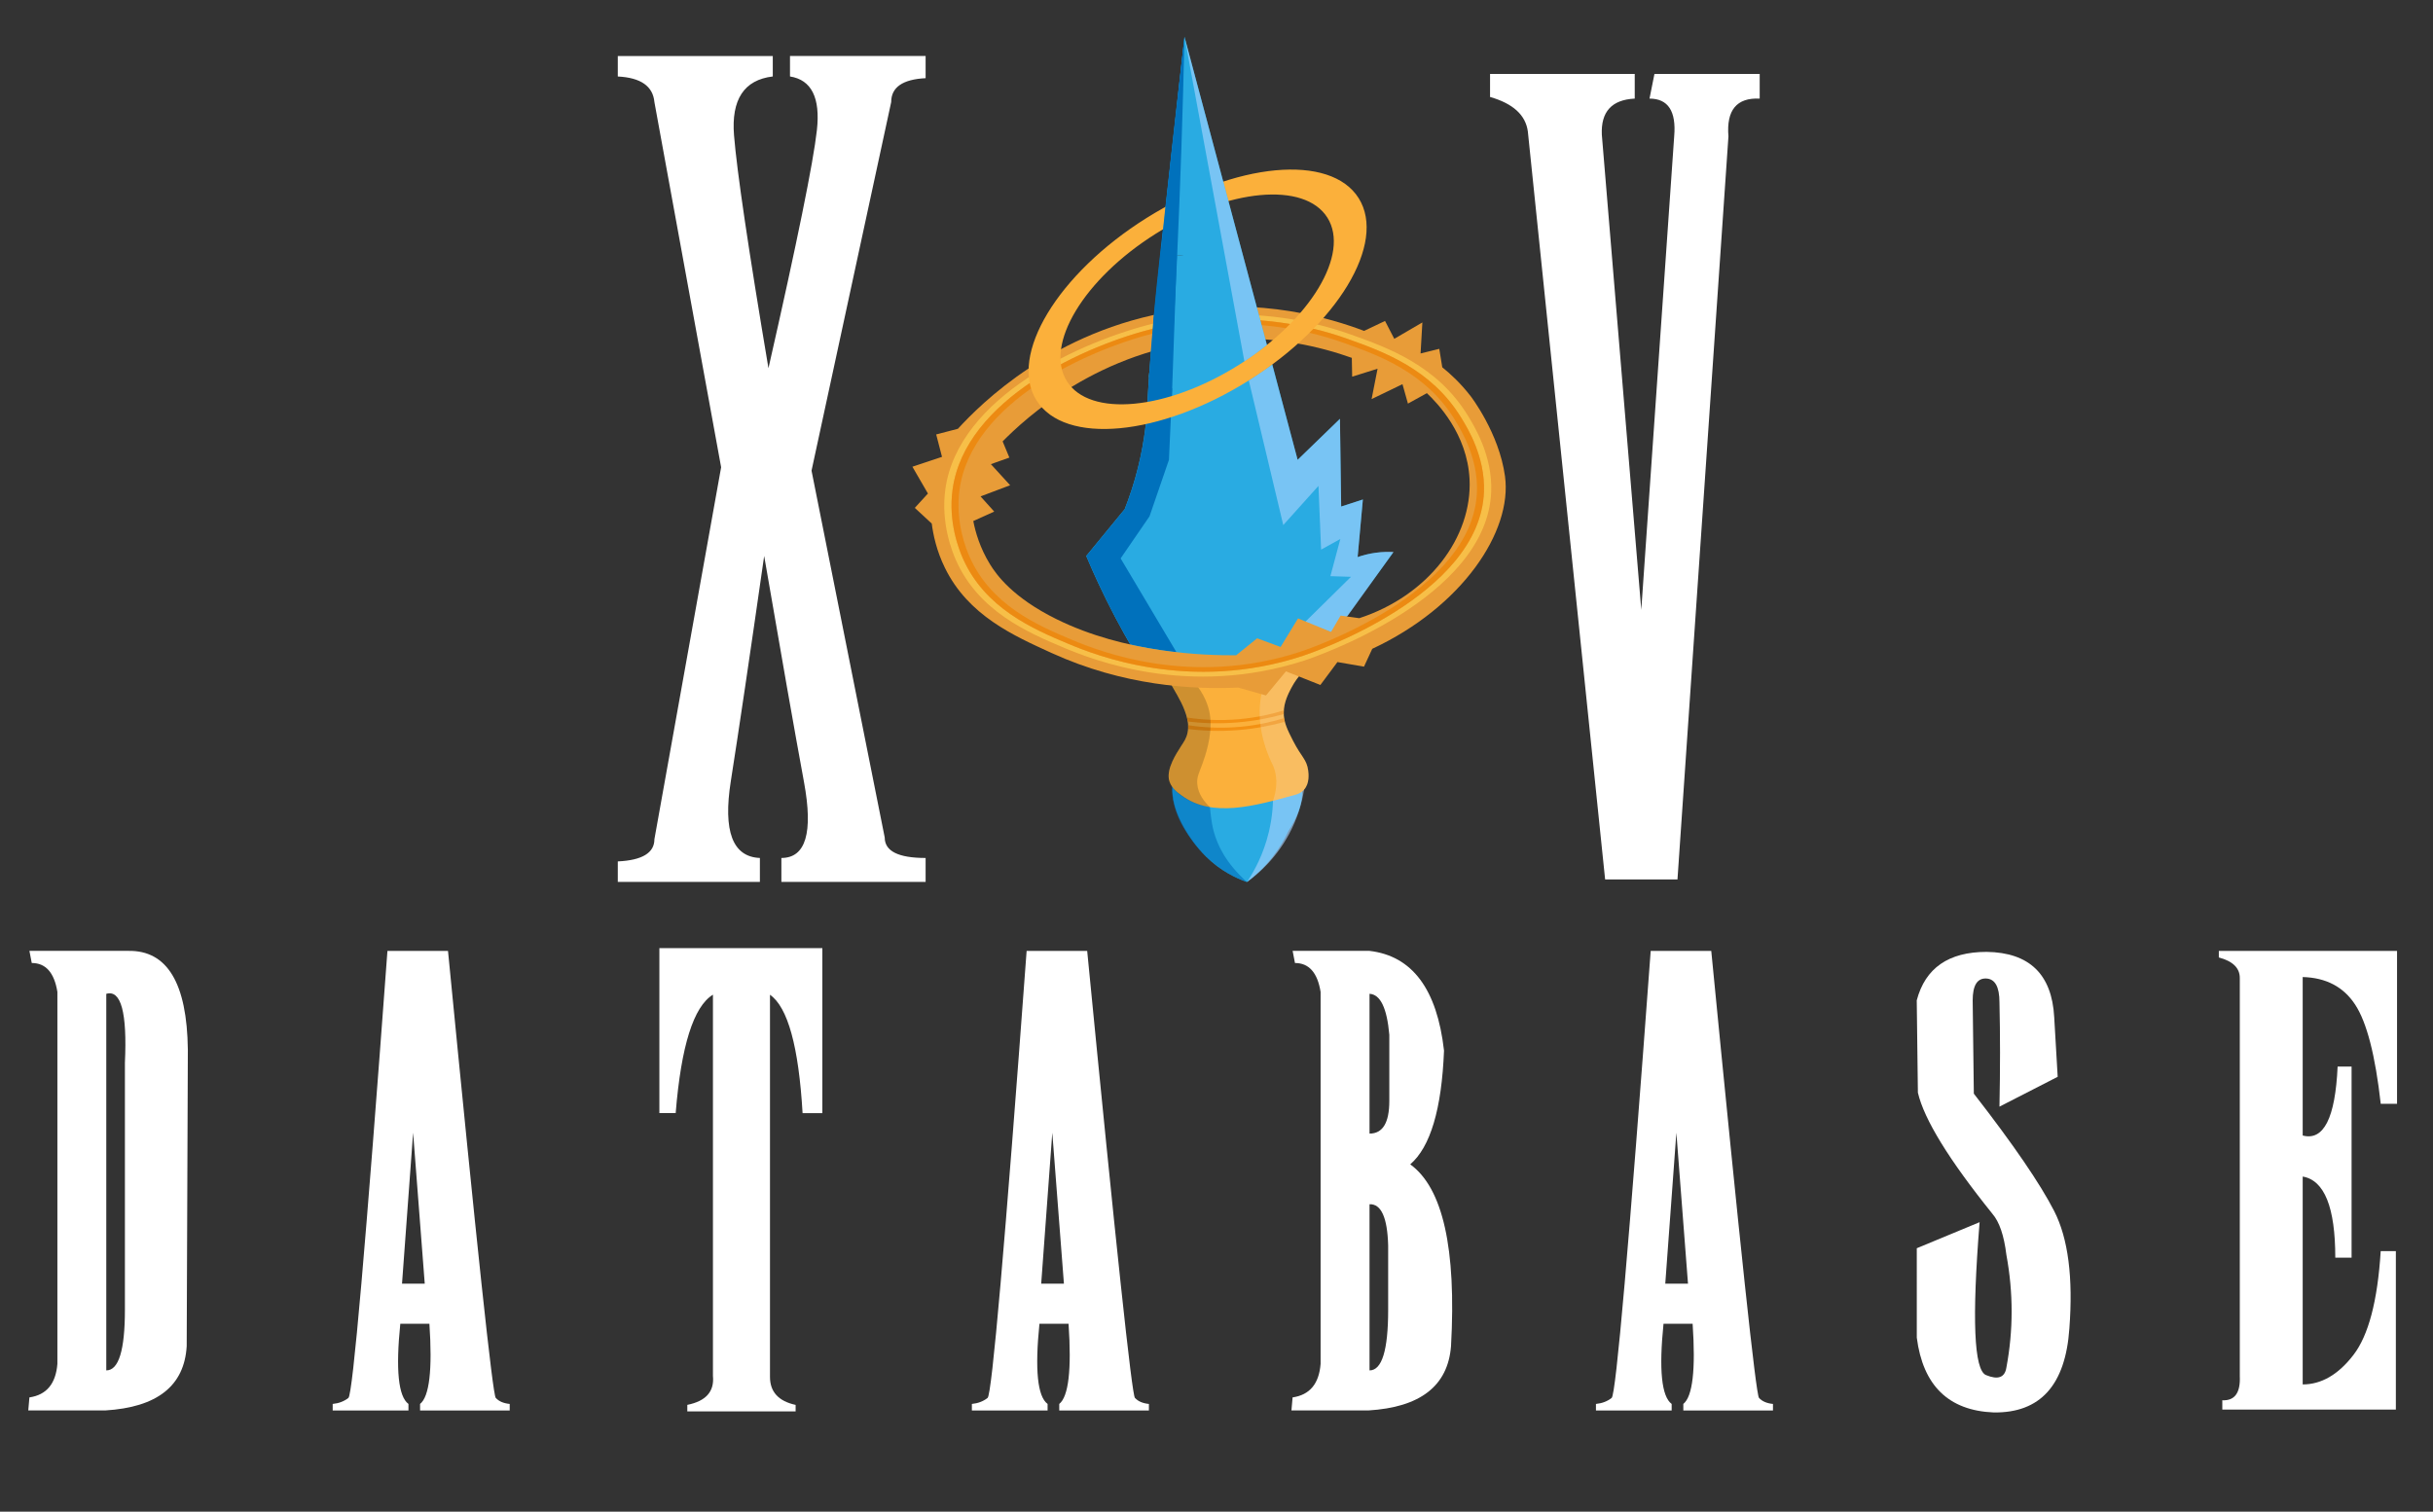 <?xml version="1.0" encoding="utf-8"?>
<!-- Generator: Adobe Illustrator 25.4.1, SVG Export Plug-In . SVG Version: 6.00 Build 0)  -->
<svg version="1.1" id="Ebene_1" xmlns="http://www.w3.org/2000/svg" xmlns:xlink="http://www.w3.org/1999/xlink" x="0px" y="0px"
	 viewBox="0 0 635.94 395.21" style="enable-background:new 0 0 635.94 395.21;" xml:space="preserve">
<rect x="0" y="0" width="635.94" height="395.21" fill="#333333" stroke="none"/>
<style type="text/css">
	.st0{clip-path:url(#SVGID_00000139282627727125213690000007985141826112590748_);}
	.st1{clip-path:url(#SVGID_00000071542081149316551330000003710637604006329753_);}
	.st2{clip-path:url(#SVGID_00000040532994714291678970000016876627480149577383_);fill:#29ABE2;}
	.st3{opacity:0.63;clip-path:url(#SVGID_00000040532994714291678970000016876627480149577383_);}
	.st4{clip-path:url(#SVGID_00000133524901656547180620000003837056005398891419_);fill:#A6D3FF;}
	.st5{clip-path:url(#SVGID_00000037663958120835812940000017366046226487837100_);fill:#0071BC;}
	.st6{clip-path:url(#SVGID_00000040532994714291678970000016876627480149577383_);fill:#FBB03B;}
	.st7{opacity:0.67;clip-path:url(#SVGID_00000040532994714291678970000016876627480149577383_);}
	.st8{clip-path:url(#SVGID_00000076575409994947254230000002018669968270483887_);fill:#EF8200;}
	.st9{clip-path:url(#SVGID_00000111179609117809974940000003320541354463272089_);fill:#EF8200;}
	.st10{opacity:0.18;clip-path:url(#SVGID_00000040532994714291678970000016876627480149577383_);}
	.st11{clip-path:url(#SVGID_00000152981493414334204210000003779771762590043548_);}
	.st12{opacity:0.21;clip-path:url(#SVGID_00000040532994714291678970000016876627480149577383_);}
	.st13{clip-path:url(#SVGID_00000154388602495404185580000016685925665356858556_);fill:#F2F2F2;}
	.st14{clip-path:url(#SVGID_00000003065331713914862750000016110922663539118764_);fill:#A6D3FF;}
	.st15{clip-path:url(#SVGID_00000040532994714291678970000016876627480149577383_);fill:#0071BC;}
	.st16{clip-path:url(#SVGID_00000040532994714291678970000016876627480149577383_);fill:#E89C38;}
	.st17{clip-path:url(#SVGID_00000065047657834862823670000016187746645712952463_);fill:#FFD150;}
	.st18{clip-path:url(#SVGID_00000051346298955110138170000015898468926922203314_);fill:#EF8200;}
	.st19{clip-path:url(#SVGID_00000067223946715394635430000018171342205547533457_);fill:#A6D3FF;}
	.st20{fill:#FFFFFF;}
</style>
<g id="Vektor-Smartobjekt_00000103984534596834789090000009985364563509020075_">
	<g>
		<defs>
			<rect id="SVGID_1_" x="238.47" y="9.61" width="155.1" height="221"/>
		</defs>
		<clipPath id="SVGID_00000145051229993085462390000016025752592784652420_">
			<use xlink:href="#SVGID_1_"  style="overflow:visible;"/>
		</clipPath>
		<g style="clip-path:url(#SVGID_00000145051229993085462390000016025752592784652420_);">
			<defs>
				<rect id="SVGID_00000168819189107933564970000014068067086262831037_" x="238.47" y="9.61" width="155.1" height="221"/>
			</defs>
			<clipPath id="SVGID_00000065037365271750518220000012503192283543221141_">
				<use xlink:href="#SVGID_00000168819189107933564970000014068067086262831037_"  style="overflow:visible;"/>
			</clipPath>
			<g style="clip-path:url(#SVGID_00000065037365271750518220000012503192283543221141_);">
				<defs>
					<rect id="SVGID_00000013172048829251208380000003750769001371429777_" x="238.47" y="9.61" width="155.1" height="221"/>
				</defs>
				<clipPath id="SVGID_00000072257094320664037090000010223151831640270510_">
					<use xlink:href="#SVGID_00000013172048829251208380000003750769001371429777_"  style="overflow:visible;"/>
				</clipPath>
				<path style="clip-path:url(#SVGID_00000072257094320664037090000010223151831640270510_);fill:#29ABE2;" d="M307.48,202.4
					c-3.49,6.54,2.78,16.61,7.8,21.58c3.76,3.73,7.86,5.63,10.64,6.62c1.94-1.45,4.38-3.58,6.72-6.57c1.91-2.45,3.24-4.81,4.14-6.75
					c1.67-2.58,5.17-8.73,2.77-13.86c0,0-0.28-0.61-0.66-1.15C334.56,196,312.45,193.07,307.48,202.4"/>
				<path style="clip-path:url(#SVGID_00000072257094320664037090000010223151831640270510_);fill:#29ABE2;" d="M300.01,103.57
					c-0.17,2.9-0.23,4.29-0.28,4.9c-0.39,4.61-1.35,11.6-3.94,19.58c-0.71,2.19-1.38,3.95-1.81,5.05
					c-3.35,4.09-6.7,8.18-10.06,12.26c1,2.37,2.07,4.78,3.21,7.24c2.85,6.09,5.84,11.71,8.85,16.85c3.93,0.89,8.2,1.69,12.78,2.33
					c5.39,0.75,10.43,1.17,15.06,1.37c2.15-0.2,4.3-0.41,6.45-0.61c2.59-0.71,5.18-1.42,7.77-2.13c2.08-0.27,4.16-0.54,6.24-0.82
					c1.35-1.11,2.7-2.21,4.06-3.32c5.27-7.28,10.55-14.56,15.83-21.84c-1.22-0.1-2.73-0.13-4.44,0.07c-1.97,0.23-3.62,0.7-4.88,1.15
					c0.46-5.02,0.92-10.04,1.37-15.06c-1.89,0.61-3.78,1.23-5.67,1.84c-0.11-7.64-0.21-15.29-0.32-22.93
					c-3.69,3.57-7.37,7.15-11.06,10.72c-2.63-9.91-5.25-19.82-7.88-29.74c-3.27,1.98-8.36,4.56-15.03,6.05
					c-6.53,1.46-12.11,1.34-15.88,0.96C300.3,98.88,300.17,100.99,300.01,103.57"/>
				<g style="opacity:0.63;clip-path:url(#SVGID_00000072257094320664037090000010223151831640270510_);">
					<g>
						<defs>
							<rect id="SVGID_00000000935140939611907330000012254079048563027384_" x="325.93" y="205.33" width="15.09" height="25.27"/>
						</defs>
						<clipPath id="SVGID_00000102508515081575734950000002408558983277306759_">
							<use xlink:href="#SVGID_00000000935140939611907330000012254079048563027384_"  style="overflow:visible;"/>
						</clipPath>
						<path style="clip-path:url(#SVGID_00000102508515081575734950000002408558983277306759_);fill:#A6D3FF;" d="M325.93,230.61
							c1.87-2.8,4.32-7.21,5.72-13.08c1.01-4.22,1.18-7.94,1.08-10.76c2.76-0.48,5.52-0.95,8.29-1.43
							c-0.38,2.95-1.27,7.03-3.43,11.45C334.03,224.09,328.87,228.47,325.93,230.61"/>
					</g>
				</g>
				<g style="opacity:0.63;clip-path:url(#SVGID_00000072257094320664037090000010223151831640270510_);">
					<g>
						<defs>
							<rect id="SVGID_00000091016892165470102460000012658459690344151725_" x="306.27" y="203.52" width="19.66" height="27.09"/>
						</defs>
						<clipPath id="SVGID_00000125598444837172811480000008966111850034002848_">
							<use xlink:href="#SVGID_00000091016892165470102460000012658459690344151725_"  style="overflow:visible;"/>
						</clipPath>
						<path style="clip-path:url(#SVGID_00000125598444837172811480000008966111850034002848_);fill:#0071BC;" d="M313.8,204.81
							c3.07,2.41,1.96,6.97,3.45,12.56c0.91,3.4,3.04,8.17,8.68,13.23c-1.09-0.38-2.55-0.97-4.18-1.85
							c-1.66-0.9-6.47-3.7-10.48-9.43c-1.67-2.39-4.14-6-4.82-11.26c-0.22-1.7-0.2-3.14-0.13-4.16
							C308.47,203.42,311.6,203.09,313.8,204.81"/>
					</g>
				</g>
				<path style="clip-path:url(#SVGID_00000072257094320664037090000010223151831640270510_);fill:#FBB03B;" d="M304.88,174.88
					c-1.05,2.02,4.02,7.1,5.42,12.93c0.19,0.8,0.44,2.13,0.12,3.7c-0.32,1.59-1.05,2.54-1.72,3.58c-1.34,2.09-3.69,5.73-3.16,8.66
					c0.37,2.05,2.08,3.33,3.41,4.29c7.95,5.76,18.77,2.76,29.58-0.25c0.48-0.13,1.5-0.43,2.31-1.32c1.51-1.67,1.2-4.22,1.08-5.1
					c-0.4-2.9-1.73-3.36-3.92-7.65c-1.52-2.97-2.51-4.92-2.45-7.55c0.06-2.61,1.13-4.67,1.89-6.16c2-3.89,4.06-4.79,3.7-5.67
					c-0.7-1.73-8.63,1.81-19.33,1.67C312.17,175.88,305.93,172.85,304.88,174.88"/>
				<g style="opacity:0.67;clip-path:url(#SVGID_00000072257094320664037090000010223151831640270510_);">
					<g>
						<defs>
							<rect id="SVGID_00000125591963610270126580000017621024551661228444_" x="310.25" y="185.72" width="25.31" height="3.36"/>
						</defs>
						<clipPath id="SVGID_00000071523526215980333480000010710510393511560635_">
							<use xlink:href="#SVGID_00000125591963610270126580000017621024551661228444_"  style="overflow:visible;"/>
						</clipPath>
						<path style="clip-path:url(#SVGID_00000071523526215980333480000010710510393511560635_);fill:#EF8200;" d="M310.25,187.59
							c3.61,0.55,8.32,0.92,13.79,0.42c4.55-0.42,8.44-1.33,11.52-2.28c-0.01,0.14-0.02,0.28-0.02,0.43c0,0.19,0,0.37,0,0.54
							c-3.31,0.93-7.43,1.79-12.2,2.18c-4.99,0.41-9.36,0.18-12.87-0.24c-0.03-0.16-0.06-0.33-0.09-0.5
							C310.34,187.95,310.29,187.76,310.25,187.59"/>
					</g>
				</g>
				<g style="opacity:0.67;clip-path:url(#SVGID_00000072257094320664037090000010223151831640270510_);">
					<g>
						<defs>
							<rect id="SVGID_00000153694413674339007920000000350980995477616830_" x="310.55" y="187.76" width="25.28" height="3.33"/>
						</defs>
						<clipPath id="SVGID_00000093157845721630620920000005709354921572825782_">
							<use xlink:href="#SVGID_00000153694413674339007920000000350980995477616830_"  style="overflow:visible;"/>
						</clipPath>
						<path style="clip-path:url(#SVGID_00000093157845721630620920000005709354921572825782_);fill:#EF8200;" d="M310.57,189.6
							c3.57,0.55,8.25,0.91,13.67,0.41c4.5-0.41,8.34-1.32,11.4-2.26c0.02,0.14,0.05,0.29,0.08,0.44c0.04,0.18,0.07,0.35,0.12,0.51
							c-3.33,0.93-7.47,1.8-12.28,2.18c-5.04,0.4-9.45,0.16-13-0.27c0.01-0.14,0.02-0.29,0.03-0.44
							C310.58,189.97,310.58,189.78,310.57,189.6"/>
					</g>
				</g>
				<g style="opacity:0.18;clip-path:url(#SVGID_00000072257094320664037090000010223151831640270510_);">
					<g>
						<defs>
							<rect id="SVGID_00000070815356814936215020000010081689932853206420_" x="305.5" y="179.11" width="10.93" height="31.9"/>
						</defs>
						<clipPath id="SVGID_00000065788276878880263880000009998794925621960110_">
							<use xlink:href="#SVGID_00000070815356814936215020000010081689932853206420_"  style="overflow:visible;"/>
						</clipPath>
						<path style="clip-path:url(#SVGID_00000065788276878880263880000009998794925621960110_);" d="M312.95,179.35
							c2.46,3.32,3.14,6.18,3.36,7.95c0.62,5.03-1.37,10.58-1.97,12.26c-0.88,2.45-1.57,3.53-1.39,5.47
							c0.24,2.62,1.88,4.64,3.3,5.98c-1.74-0.23-3.09-0.67-3.99-1.04c-2.92-1.17-6.06-3.44-6.59-5.72
							c-0.27-1.14-0.14-2.26-0.14-2.26c0.03-0.22,0.09-0.65,0.33-1.43c0.12-0.39,0.54-1.66,1.53-3.38c0.34-0.59,0.91-1.51,1.52-2.42
							c0.21-0.32,0.38-0.55,0.59-0.92c0.1-0.18,0.58-1.04,0.85-1.92c0.52-1.73,0.14-3.34-0.11-4.39c-0.21-0.91-0.49-1.59-0.66-2.01
							c-0.57-1.38-1.59-3.56-3.36-6.41C308.46,179.19,310.7,179.27,312.95,179.35"/>
					</g>
				</g>
				<g style="opacity:0.21;clip-path:url(#SVGID_00000072257094320664037090000010223151831640270510_);">
					<g>
						<defs>
							<rect id="SVGID_00000018945747592831649580000010232337990069588410_" x="329.27" y="173.59" width="12.78" height="35.77"/>
						</defs>
						<clipPath id="SVGID_00000013191667425310416490000004639735305700728204_">
							<use xlink:href="#SVGID_00000018945747592831649580000010232337990069588410_"  style="overflow:visible;"/>
						</clipPath>
						<path style="clip-path:url(#SVGID_00000013191667425310416490000004639735305700728204_);fill:#F2F2F2;" d="M332.74,209.36
							c2.88-0.79,4.94-1.35,5.72-1.54c0.11-0.03,0.42-0.1,0.81-0.27c0.24-0.1,0.71-0.3,1.18-0.7c0.11-0.09,0.62-0.53,1.02-1.3
							c0.4-0.77,0.48-1.45,0.54-2.1c0.13-1.38-0.12-2.46-0.23-2.87c-0.29-1.09-0.75-1.86-1.15-2.52c-0.34-0.57-0.44-0.64-1.03-1.56
							c-0.52-0.81-0.87-1.44-1.11-1.86c-1.07-1.89-1.71-3.35-1.96-3.94c-0.33-0.78-0.5-1.25-0.64-1.76
							c-0.25-0.94-0.31-1.65-0.33-1.85c-0.01-0.08-0.06-0.83,0.02-1.69c0.07-0.7,0.3-2.14,1.27-4.26c0.55-1.2,1.46-2.87,2.94-4.68
							c-1.13-2.3-3.81-3.42-6.22-2.62c-2.38,0.79-3.86,3.23-3.45,5.73c-0.96,3.74-0.94,6.83-0.78,8.85
							c0.36,4.42,1.81,8.15,2.41,9.57c0.78,1.86,1.15,2.21,1.5,3.58C334.03,204.6,333.42,207.41,332.74,209.36"/>
					</g>
				</g>
				<g style="opacity:0.63;clip-path:url(#SVGID_00000072257094320664037090000010223151831640270510_);">
					<g>
						<defs>
							<rect id="SVGID_00000159450675788992610780000009589860442398513592_" x="326.42" y="95.32" width="37.84" height="69.97"/>
						</defs>
						<clipPath id="SVGID_00000120552266686340813870000006248822178262752445_">
							<use xlink:href="#SVGID_00000159450675788992610780000009589860442398513592_"  style="overflow:visible;"/>
						</clipPath>
						<path style="clip-path:url(#SVGID_00000120552266686340813870000006248822178262752445_);fill:#A6D3FF;" d="M332.52,95.32
							c2.22,8.3,4.44,16.6,6.66,24.9c3.69-3.57,7.37-7.15,11.06-10.72c0.11,7.64,0.21,15.29,0.32,22.93
							c1.89-0.61,3.78-1.23,5.67-1.84c-0.46,5.02-0.92,10.04-1.37,15.06c1.25-0.43,2.79-0.85,4.58-1.12
							c1.84-0.28,3.47-0.32,4.82-0.27c-4.03,5.63-8.07,11.25-12.1,16.88c-0.56,0.19-1.13,0.37-1.69,0.56l-2.51,3.58
							c-2.32-0.85-4.64-1.69-6.96-2.54c4.04-3.98,8.08-7.96,12.12-11.94c-1.79-0.06-3.59-0.12-5.38-0.17
							c0.87-3.24,1.74-6.48,2.6-9.72c-1.68,0.93-3.36,1.85-5.03,2.78c-0.23-5.55-0.46-11.11-0.69-16.66
							c-3.07,3.41-6.13,6.82-9.2,10.24c-3-12.59-6-25.18-9-37.77C328.46,98.11,330.49,96.71,332.52,95.32"/>
					</g>
				</g>
				<path style="clip-path:url(#SVGID_00000072257094320664037090000010223151831640270510_);fill:#0071BC;" d="M306.39,101.48
					c-0.28,6.25-0.57,12.5-0.85,18.74c-1.69,4.92-3.38,9.85-5.08,14.77c-2.52,3.67-5.03,7.33-7.55,11
					c4.86,8.17,9.72,16.35,14.59,24.52c-2.37-0.26-4.87-0.61-7.46-1.08c-1.58-0.28-3.11-0.59-4.59-0.92
					c-2.11-3.64-4.24-7.57-6.32-11.78c-1.94-3.93-3.67-7.73-5.2-11.37c3.35-4.09,6.7-8.18,10.06-12.26
					c1.47-3.73,2.91-8.14,4.01-13.17c0.8-3.61,1.3-6.99,1.6-10.04C301.86,107.09,304.12,104.28,306.39,101.48"/>
				<path style="clip-path:url(#SVGID_00000072257094320664037090000010223151831640270510_);fill:#E89C38;" d="M393.38,124.52
					c-1.55-11.34-8.98-20.95-8.98-20.95c-2.67-3.45-5.39-5.92-7.42-7.55l-0.78-4.82c-1.63,0.4-3.26,0.81-4.89,1.21
					c0.16-2.7,0.31-5.41,0.47-8.11c-2.45,1.43-4.89,2.85-7.34,4.28c-0.81-1.56-1.62-3.11-2.42-4.67c-1.82,0.87-3.64,1.74-5.47,2.6
					c-8.66-3.28-26.88-8.81-49.56-5.19c-31.51,5.02-50.73,24.36-56.61,30.78l-5.68,1.48c0.51,1.95,1.01,3.9,1.52,5.86
					c-2.58,0.86-5.16,1.72-7.74,2.58c1.35,2.34,2.7,4.67,4.06,7.01c-1.14,1.25-2.28,2.5-3.43,3.75c1.48,1.37,2.96,2.73,4.43,4.1
					c0.38,2.94,1.24,7.08,3.42,11.54c6.12,12.53,17.99,17.77,27.88,22.29c18.83,8.6,36.85,9.6,48.8,9.05
					c2.42,0.69,4.84,1.37,7.26,2.06c1.74-2.1,3.48-4.2,5.22-6.3l9,3.56c1.49-2,2.98-3.99,4.46-5.99c2.31,0.4,4.63,0.8,6.94,1.2
					l2.16-4.66C382.15,158.68,395.35,138.95,393.38,124.52 M323.1,171.32c-8.6,0.05-29.03-0.6-46.92-9.43
					c-11.5-5.67-15.73-11.65-17.36-14.28c-2.7-4.36-3.87-8.55-4.42-11.39c1.82-0.82,3.64-1.65,5.47-2.47
					c-1.19-1.32-2.38-2.65-3.57-3.97c2.58-0.97,5.16-1.95,7.73-2.92c-1.68-1.84-3.35-3.67-5.03-5.51c1.61-0.57,3.22-1.14,4.83-1.72
					c-0.59-1.41-1.17-2.82-1.76-4.23c5.85-5.93,25.22-24.03,55.25-26.6c15.53-1.33,28.22,1.98,36.02,4.76
					c0.03,1.64,0.06,3.28,0.09,4.92l6.64-2.08c-0.52,2.65-1.04,5.29-1.56,7.94c2.69-1.3,5.38-2.6,8.07-3.9
					c0.48,1.69,0.95,3.38,1.43,5.08c1.65-0.91,3.3-1.82,4.95-2.73c2.67,2.52,10.55,10.6,11.15,22.46
					c0.76,15.21-10.76,30.48-28.82,36.37c-1.63-0.23-3.25-0.45-4.88-0.68c-0.83,1.42-1.67,2.85-2.5,4.27
					c-2.88-1.18-5.76-2.35-8.63-3.53c-1.52,2.49-3.04,4.97-4.56,7.46c-2.04-0.75-4.09-1.5-6.13-2.26
					C326.74,168.36,324.92,169.84,323.1,171.32"/>
				<g style="opacity:0.67;clip-path:url(#SVGID_00000072257094320664037090000010223151831640270510_);">
					<g>
						<defs>
							<rect id="SVGID_00000016034087054180367800000015729602352787636651_" x="246.81" y="82.23" width="142.98" height="94.66"/>
						</defs>
						<clipPath id="SVGID_00000061432051883810282610000002304300182841245577_">
							<use xlink:href="#SVGID_00000016034087054180367800000015729602352787636651_"  style="overflow:visible;"/>
						</clipPath>
						<path style="clip-path:url(#SVGID_00000061432051883810282610000002304300182841245577_);fill:#FFD150;" d="M383.66,108.64
							c-8.04-13.13-21.02-17.77-30.54-21.17c-25.17-9-47.44-3.9-51.36-2.95c-19.02,4.62-51.3,19.14-54.66,43.38
							c-1.23,8.87,1.79,16.34,2.78,18.57c5.89,13.3,18.69,18.88,28.28,22.9c7.19,3.01,32.54,13.18,62.81,3.3
							c2.37-0.77,47.73-16.14,48.8-44.11C390.13,119.2,385.41,111.5,383.66,108.64 M387.88,128.58
							c-1.04,27.23-45.2,42.19-47.51,42.95c-29.47,9.62-54.15-0.28-61.15-3.21c-9.34-3.91-21.8-9.35-27.54-22.3
							c-0.96-2.16-3.9-9.44-2.7-18.08c3.27-23.6,34.7-37.74,53.21-42.23c3.82-0.93,25.5-5.89,50,2.87
							c9.27,3.31,21.9,7.83,29.73,20.61C383.64,111.97,388.23,119.47,387.88,128.58"/>
					</g>
				</g>
				<g style="opacity:0.67;clip-path:url(#SVGID_00000072257094320664037090000010223151831640270510_);">
					<g>
						<defs>
							<rect id="SVGID_00000072277352499078238680000018400538940935596204_" x="248.7" y="83.48" width="139.2" height="92.16"/>
						</defs>
						<clipPath id="SVGID_00000173161295505622923240000006167538772439116973_">
							<use xlink:href="#SVGID_00000072277352499078238680000018400538940935596204_"  style="overflow:visible;"/>
						</clipPath>
						<path style="clip-path:url(#SVGID_00000173161295505622923240000006167538772439116973_);fill:#EF8200;" d="M381.93,109.19
							c-7.83-12.78-20.46-17.3-29.73-20.61c-24.5-8.76-46.18-3.8-50-2.87c-18.52,4.49-49.94,18.63-53.21,42.23
							c-1.2,8.64,1.74,15.91,2.7,18.08c5.74,12.95,18.19,18.38,27.54,22.3c7,2.93,31.68,12.83,61.15,3.21
							c2.31-0.75,46.47-15.71,47.51-42.95C388.23,119.47,383.64,111.97,381.93,109.19 M386.04,128.61
							c-1.01,26.51-44,41.08-46.25,41.81c-28.69,9.36-52.72-0.27-59.54-3.12c-9.09-3.81-21.22-9.1-26.81-21.71
							c-0.93-2.11-3.8-9.19-2.63-17.6c3.18-22.98,33.78-36.74,51.81-41.12c3.72-0.9,24.82-5.73,48.68,2.8
							c9.03,3.23,21.32,7.62,28.95,20.07C381.91,112.44,386.38,119.74,386.04,128.61"/>
					</g>
				</g>
				<path style="clip-path:url(#SVGID_00000072257094320664037090000010223151831640270510_);fill:#29ABE2;" d="M331.26,95.71
					c0.11-1.31,0.21-2.62,0.32-3.93c-2.62-9.78-5.23-19.56-7.85-29.35c-6.61,3.17-11.99,4.62-14.24,4.47
					c-2.1-0.14-4.12-0.61-6.03-1.36c-1.54,14.62-2.63,25.89-3.15,33.05c5.09-0.39,10.48-0.63,16.15-0.67
					c3.39-0.02,6.68,0.03,9.86,0.15C327.96,97.29,329.61,96.5,331.26,95.71"/>
				<path style="clip-path:url(#SVGID_00000072257094320664037090000010223151831640270510_);fill:#0071BC;" d="M309.6,9.61
					c-1.1,31.54-2.21,63.08-3.31,94.62c-2.17,1.17-4.33,2.33-6.5,3.5c0.14-2.72,0.37-6.74,0.71-11.58c1.17-16.91,2.61-28.94,4-40.86
					C305.69,44.98,307.44,29.62,309.6,9.61"/>
				<path style="clip-path:url(#SVGID_00000072257094320664037090000010223151831640270510_);fill:#FBB03B;" d="M355.14,51.82
					c-7.37-11.74-32.19-9.42-55.45,5.17s-36.13,35.94-28.77,47.68c7.37,11.74,32.19,9.42,55.45-5.17S362.5,63.56,355.14,51.82
					 M323.7,95.47c-18.81,11.8-38.88,13.68-44.84,4.18c-5.96-9.49,4.46-26.76,23.26-38.56c18.81-11.8,38.88-13.68,44.84-4.18
					C352.92,66.4,342.51,83.67,323.7,95.47"/>
				<path style="clip-path:url(#SVGID_00000072257094320664037090000010223151831640270510_);fill:#29ABE2;" d="M309.6,9.61
					c-2.44,21.74-4.53,40.67-6.14,55.94c1.91,0.75,3.93,1.22,6.03,1.36c5.15,0.34,10.06-1.33,14.24-4.47
					C319.02,44.83,314.31,27.22,309.6,9.61"/>
				<path style="clip-path:url(#SVGID_00000072257094320664037090000010223151831640270510_);fill:#0071BC;" d="M309.6,9.61
					c-0.41,18.95-1.05,38.23-1.94,57.83c-0.49,10.69-1.04,21.27-1.65,31.75c-1.68,0.78-3.35,1.56-5.03,2.34
					c0.23-1.76,0.46-3.53,0.69-5.29c-0.07-4.09-0.15-8.17-0.22-12.26c0.99-9.57,2.01-19.13,3.04-28.69
					C306.14,40.05,307.84,24.83,309.6,9.61"/>
				<g style="opacity:0.63;clip-path:url(#SVGID_00000072257094320664037090000010223151831640270510_);">
					<g>
						<defs>
							<rect id="SVGID_00000006675833150512533600000005199799393222873763_" x="309.6" y="9.61" width="21.55" height="84.86"/>
						</defs>
						<clipPath id="SVGID_00000052079953543900810710000009986694128463185846_">
							<use xlink:href="#SVGID_00000006675833150512533600000005199799393222873763_"  style="overflow:visible;"/>
						</clipPath>
						<path style="clip-path:url(#SVGID_00000052079953543900810710000009986694128463185846_);fill:#A6D3FF;" d="M309.6,9.61
							c5.22,28.29,10.44,56.57,15.66,84.86c1.07-0.7,2.16-1.46,3.28-2.29c0.91-0.67,1.78-1.34,2.6-2L309.6,9.61"/>
					</g>
				</g>
			</g>
		</g>
	</g>
</g>
<g>
	<path class="st20" d="M201.99,14.64v5.35c-7.5,0.89-10.88,6.02-10.13,15.39c0.75,9.37,3.75,29.67,9,60.89
		c7.5-33.01,11.72-53.76,12.66-62.23c0.94-8.48-1.41-13.16-7.03-14.05v-5.35h35.45v5.8c-6,0.3-9,2.38-9,6.25l-20.82,96.36
		l19.13,95.91c0,3.57,3.56,5.35,10.69,5.35v6.25h-37.7v-6.25c6.38,0,8.35-6.62,5.91-19.85c-2.44-13.23-5.91-32.94-10.41-59.11
		c-3.75,26.17-6.66,45.8-8.72,58.89c-2.06,13.09,0.47,19.78,7.6,20.07v6.25h-37.14v-5.35c6.38-0.3,9.57-2.23,9.57-5.8l17.44-97.25
		l-17.44-95.47c-0.38-4.16-3.57-6.39-9.57-6.69v-5.35H201.99z"/>
</g>
<g>
	<path class="st20" d="M431.15,25.78l1.29-6.45h27.51v6.45c-6.02-0.29-8.74,3.01-8.17,9.89l-13.32,194.26h-18.91l-20.2-195.55
		c-0.57-4.3-3.87-7.31-9.88-9.03v-6.02h37.82v6.45c-6.02,0.29-8.88,3.44-8.6,9.46L429,159.44l8.6-123.78
		C438.17,29.08,436.02,25.78,431.15,25.78z"/>
</g>
<g>
	<path class="st20" d="M15,356.57v-97.24c-0.81-5.04-3.04-7.56-6.7-7.56l-0.61-3.17h25.88c10.15-0.16,15.32,8.45,15.53,25.83
		l-0.3,77.5c-0.61,10.4-7.71,16-21.31,16.82H7.39l0.3-3.41C12.15,364.69,14.59,361.77,15,356.57z M27.78,333.18v25.1
		c3.25,0,4.87-5.28,4.87-15.84v-64.58c0.61-13.16-1.02-19.17-4.87-18.03V333.18z"/>
	<path class="st20" d="M109.8,368.76v-1.71c2.44-1.95,3.25-8.94,2.44-20.96h-7.61c-1.22,12.02-0.51,19.01,2.13,20.96v1.71H86.96
		v-1.71c1.62-0.16,2.99-0.69,4.11-1.58c1.12-0.89,4.52-39.85,10.2-116.86h15.83c7.51,77.01,11.67,115.97,12.48,116.86
		c0.81,0.89,2.03,1.42,3.65,1.58v1.71H109.8z M105.08,335.61h5.94l-3.04-39.48L105.08,335.61z"/>
	<path class="st20" d="M172.33,247.88h42.62v43.14h-5.17c-1.02-17.38-3.86-27.7-8.52-30.95v99.92c0,3.9,2.23,6.34,6.7,7.31V369
		h-28.31v-1.71c4.87-0.98,7.1-3.49,6.7-7.56v-99.68c-5.07,3.09-8.32,13.4-9.74,30.95h-4.26V247.88z"/>
	<path class="st20" d="M276.87,368.76v-1.71c2.43-1.95,3.25-8.94,2.43-20.96h-7.61c-1.22,12.02-0.51,19.01,2.13,20.96v1.71h-19.79
		v-1.71c1.62-0.16,2.99-0.69,4.11-1.58c1.12-0.89,4.52-39.85,10.2-116.86h15.83c7.51,77.01,11.67,115.97,12.48,116.86
		c0.81,0.89,2.03,1.42,3.65,1.58v1.71H276.87z M272.15,335.61h5.94l-3.04-39.48L272.15,335.61z"/>
	<path class="st20" d="M345.18,356.57v-97.24c-0.81-5.04-3.04-7.56-6.7-7.56l-0.61-3.17h20.09c11.16,1.3,17.66,9.99,19.48,26.08
		c-0.61,15.27-3.55,25.18-8.83,29.73c8.52,6.17,12.08,22.02,10.66,47.52c-0.81,10.4-8.02,16-21.62,16.82h-20.09l0.3-3.41
		C342.34,364.69,344.78,361.77,345.18,356.57z M357.97,296.37c3.45,0,5.17-2.84,5.17-8.53v-17.3c-0.61-6.99-2.33-10.56-5.17-10.72
		V296.37z M357.97,333.18v25.1c3.25,0,4.87-5.28,4.87-15.84v-16.82c-0.2-7.31-1.83-10.91-4.87-10.78V333.18z"/>
	<path class="st20" d="M439.99,368.76v-1.71c2.43-1.95,3.25-8.94,2.43-20.96h-7.61c-1.22,12.02-0.51,19.01,2.13,20.96v1.71h-19.79
		v-1.71c1.62-0.16,2.99-0.69,4.11-1.58c1.12-0.89,4.52-39.85,10.2-116.86h15.83c7.51,77.01,11.67,115.97,12.48,116.86
		c0.81,0.89,2.03,1.42,3.65,1.58v1.71H439.99z M435.27,335.61h5.94l-3.04-39.48L435.27,335.61z"/>
	<path class="st20" d="M500.99,326.35l16.44-6.82c-2.03,25.35-1.47,38.67,1.67,39.97c3.14,1.3,4.92,0.65,5.33-1.95
		c1.83-9.75,1.83-19.58,0-29.49c-0.61-5.04-1.83-8.61-3.65-10.72c-11.37-14.13-17.86-24.7-19.48-31.68l-0.3-24.13
		c2.23-8.45,8.32-12.67,18.27-12.67c11.16,0.16,17.05,5.85,17.66,17.06l0.91,15.6l-15.22,7.8c0.2-9.75,0.2-18.85,0-27.29
		c0-4.06-1.17-6.13-3.5-6.21c-2.33-0.08-3.5,1.83-3.5,5.73l0.3,24.37c10.35,13.32,17.35,23.56,21.01,30.71
		c3.65,7.15,4.97,17.38,3.96,30.71c-1.02,14.79-7.61,22.1-19.79,21.93c-11.77-0.49-18.47-7.01-20.09-19.56V326.35z"/>
	<path class="st20" d="M585.44,255.68c0-2.6-1.83-4.39-5.48-5.36v-1.71h46.58v39.97h-4.26c-1.42-12.67-3.65-21.32-6.7-25.95
		c-3.04-4.63-7.61-7.03-13.7-7.19v41.43c5.48,1.46,8.52-4.55,9.13-18.03h3.65v49.96h-4.26c0-13.16-2.84-20.23-8.52-21.2v54.35
		c4.87,0,9.29-2.56,13.24-7.68c3.96-5.12,6.34-14.17,7.15-27.17h3.96v41.43h-45.36v-2.44c3.25,0.16,4.77-1.95,4.57-6.34V255.68z"/>
</g>
</svg>
